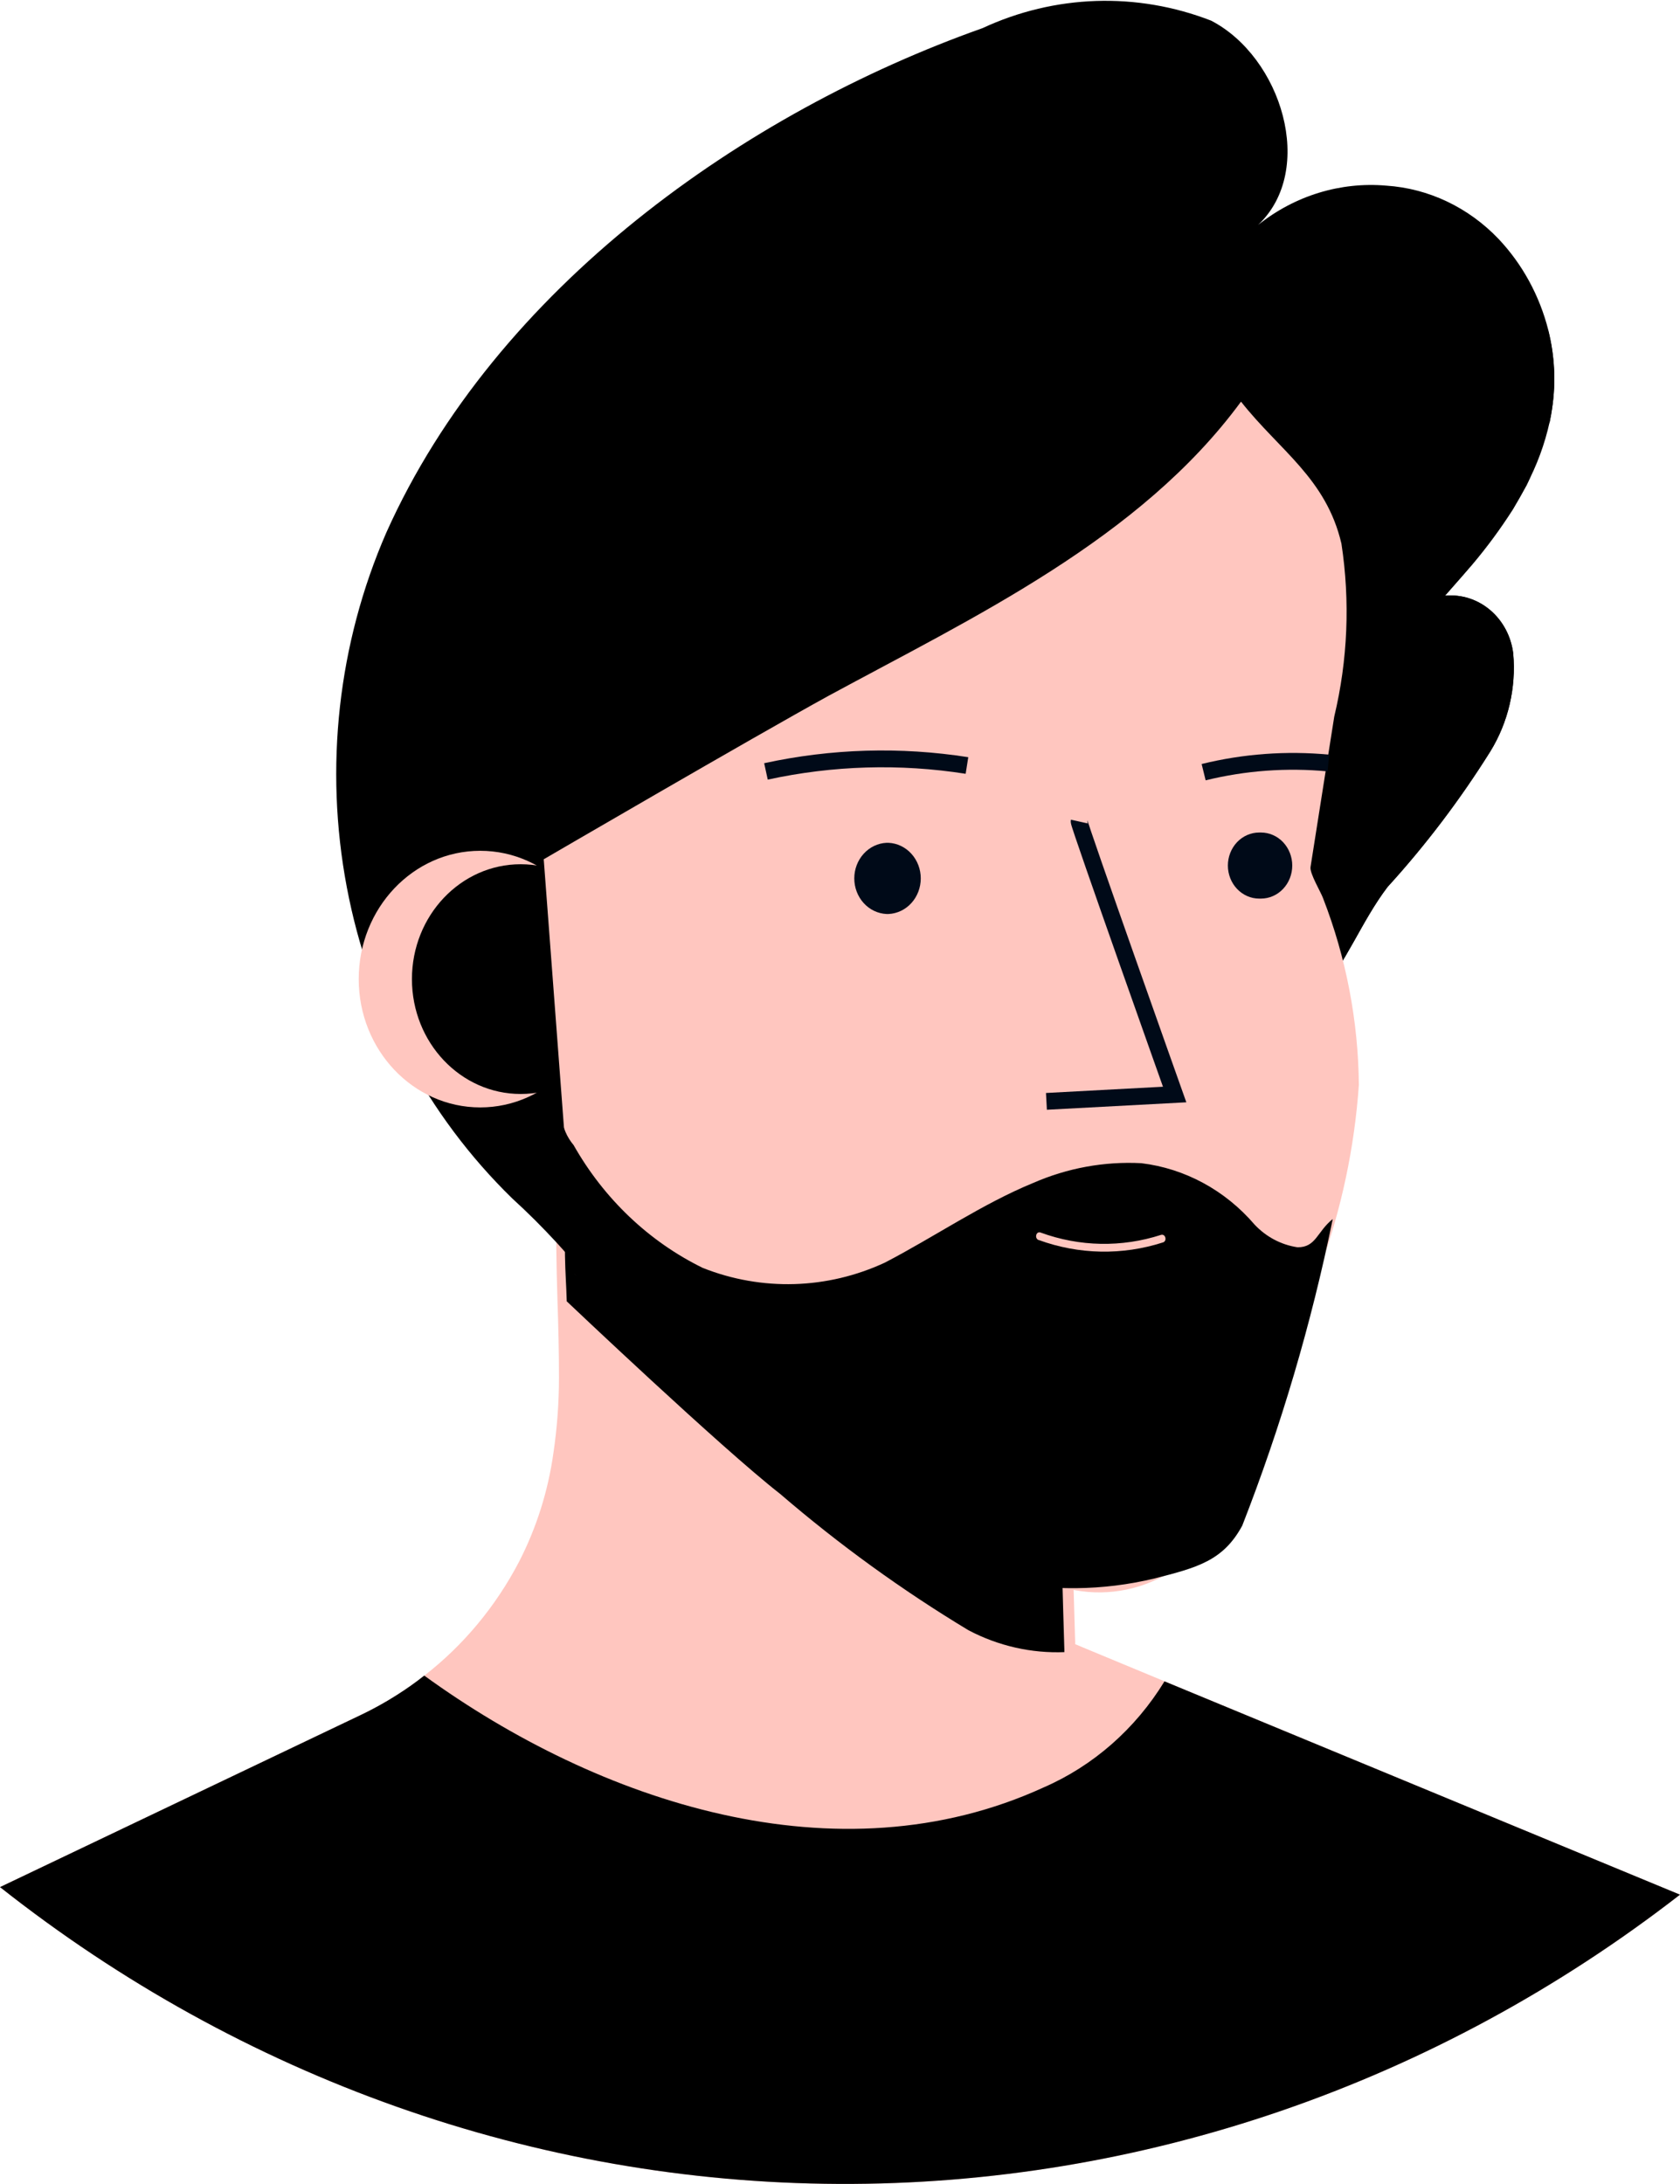 <svg width="40" height="52" viewBox="0 0 40 52" fill="none" xmlns="http://www.w3.org/2000/svg">
<g clip-path="url(#clip0_52_1795)">
<path d="M40 45.112C34.196 49.617 27.174 52.031 19.972 51.999C12.769 51.966 5.767 49.488 0 44.931L8.594 40.831C9.002 40.636 9.394 40.407 9.768 40.146C9.88 40.066 9.994 39.983 10.101 39.897C11.031 39.176 11.801 38.251 12.358 37.185C12.774 36.376 13.052 35.496 13.178 34.585C13.265 33.993 13.309 33.396 13.309 32.797C13.309 32.175 13.294 31.554 13.272 30.932C13.26 30.526 13.249 30.119 13.245 29.712C13.237 29.143 13.232 28.573 13.228 28.002L13.582 28.182L14.505 28.67L14.931 28.743L19.854 29.594L25.351 30.547L25.517 36.298L25.572 38.178L25.599 39.091V39.146L25.775 39.221L27.731 40.033L40 45.112Z" fill="#FFC6BF"/>
<path d="M25.354 39.336C24.56 39.369 23.771 39.19 23.06 38.816C21.482 37.865 19.98 36.778 18.571 35.566C17.175 34.478 13.494 30.984 13.494 30.984C13.482 30.578 13.459 30.308 13.452 29.905C13.445 29.336 13.44 28.766 13.435 28.195L13.775 28.376L14.66 28.863L15.071 28.936L19.814 29.788L25.109 30.74L25.263 36.491L25.315 38.371L25.342 39.284V39.338L25.354 39.336Z" fill="black"/>
<path d="M40 45.111C34.196 49.616 27.174 52.031 19.972 51.998C12.769 51.966 5.767 49.488 0 44.931L8.594 40.831C9.002 40.636 9.394 40.406 9.768 40.144C9.88 40.064 9.994 39.981 10.101 39.895C14.255 42.908 19.937 44.807 24.848 42.558C26.028 42.045 27.033 41.164 27.726 40.032L40 45.111Z" fill="black"/>
<path d="M36.954 9.724C36.938 9.829 36.92 9.933 36.898 10.039C36.781 10.573 36.591 11.087 36.335 11.565L36.322 11.589C36.225 11.77 36.12 11.948 36.014 12.129C35.716 12.59 35.391 13.031 35.04 13.45L34.831 13.697C34.689 13.859 34.546 14.022 34.403 14.184C34.789 14.146 35.174 14.268 35.477 14.524C35.78 14.78 35.978 15.15 36.028 15.556C36.101 16.378 35.908 17.201 35.482 17.893C34.761 19.043 33.944 20.122 33.038 21.117C32.412 21.941 32.065 22.914 31.383 23.7L31.332 23.759C29.531 25.758 26.686 26.224 24.317 27.079C23.466 27.387 14.242 30.155 14.242 30.759C13.622 29.956 12.938 29.211 12.195 28.533C10.174 26.564 8.795 23.97 8.257 21.122C7.719 18.274 8.048 15.319 9.198 12.681C11.814 6.841 17.742 2.673 23.391 0.671C25.115 -0.131 27.067 -0.195 28.835 0.491C30.509 1.357 31.343 4.043 29.955 5.356C30.829 4.658 31.915 4.325 33.006 4.42C34.014 4.486 34.965 4.938 35.682 5.691C36.249 6.292 36.657 7.041 36.865 7.862C37.018 8.469 37.048 9.103 36.954 9.724Z" fill="black"/>
<path d="M36.955 9.724C36.94 9.829 36.922 9.933 36.9 10.039C36.885 10.07 36.869 10.102 36.854 10.138C36.661 10.601 36.574 11.102 36.343 11.565L36.329 11.589C36.232 11.77 36.129 11.948 36.022 12.129C35.726 12.592 35.401 13.034 35.048 13.45L34.832 13.697C34.691 13.86 34.548 14.022 34.405 14.184C34.791 14.147 35.176 14.268 35.479 14.524C35.782 14.78 35.979 15.15 36.029 15.556C36.103 16.378 35.91 17.201 35.483 17.893C34.762 19.045 33.942 20.125 33.035 21.12C32.409 21.944 32.062 22.917 31.38 23.704C30.588 22.709 30.084 21.494 29.928 20.205C29.649 17.823 29.819 15.225 29.741 12.813C29.694 11.297 29.231 11.016 30.092 9.789C30.784 8.887 31.585 8.084 32.474 7.4C33.203 6.953 34.061 6.798 34.889 6.965C35.611 7.069 36.293 7.38 36.86 7.863C37.015 8.47 37.047 9.103 36.955 9.724Z" fill="black"/>
<path d="M11.434 26.367C13.031 26.367 14.326 24.999 14.326 23.312C14.326 21.625 13.031 20.257 11.434 20.257C9.836 20.257 8.541 21.625 8.541 23.312C8.541 24.999 9.836 26.367 11.434 26.367Z" fill="#FFC6BF"/>
<path d="M12.397 26.047C13.827 26.047 14.986 24.823 14.986 23.312C14.986 21.802 13.827 20.577 12.397 20.577C10.967 20.577 9.808 21.802 9.808 23.312C9.808 24.823 10.967 26.047 12.397 26.047Z" fill="black"/>
<path d="M12.946 20.459L13.691 30.343L24.995 37.69C25.779 37.999 26.644 37.988 27.42 37.66C28.197 37.331 28.83 36.709 29.195 35.914C30.056 34.057 30.803 32.143 31.431 30.184C31.939 28.788 32.25 27.321 32.354 25.829C32.339 24.306 32.05 22.799 31.503 21.39C31.452 21.244 31.18 20.797 31.203 20.644C31.393 19.446 31.581 18.251 31.768 17.061C32.09 15.715 32.148 14.315 31.939 12.945C31.575 11.388 30.463 10.725 29.548 9.563C27.139 12.841 23.177 14.695 19.718 16.572C17.949 17.543 12.946 20.459 12.946 20.459Z" fill="#FFC6BF"/>
<path d="M31.732 29.025C31.221 31.521 30.5 33.963 29.578 36.323C29.126 37.162 28.502 37.324 27.495 37.581C26.258 37.88 24.973 37.892 23.73 37.614C22.488 37.337 21.317 36.777 20.3 35.974L13.649 30.316C13.548 29.258 13.479 29.095 13.429 28.031C13.343 27.557 13.322 27.073 13.368 26.593C13.398 26.842 13.498 27.076 13.657 27.264C14.381 28.543 15.453 29.562 16.734 30.189C18.138 30.745 19.692 30.7 21.065 30.064C22.237 29.456 23.386 28.663 24.603 28.164C25.417 27.809 26.295 27.649 27.174 27.695C28.211 27.82 29.17 28.339 29.871 29.157C30.146 29.45 30.505 29.639 30.892 29.697C31.335 29.703 31.357 29.323 31.732 29.025Z" fill="black"/>
<path d="M21.155 20.067C21.362 20.076 21.557 20.17 21.7 20.328C21.843 20.486 21.923 20.696 21.923 20.914C21.923 21.133 21.843 21.343 21.7 21.501C21.557 21.659 21.362 21.752 21.155 21.762H21.108C20.901 21.752 20.706 21.659 20.563 21.501C20.42 21.343 20.34 21.133 20.34 20.914C20.34 20.696 20.42 20.486 20.563 20.328C20.706 20.17 20.901 20.076 21.108 20.067H21.155Z" fill="#000A18"/>
<path d="M30.023 19.822C30.221 19.822 30.41 19.905 30.55 20.052C30.689 20.2 30.768 20.4 30.768 20.608C30.768 20.817 30.689 21.017 30.55 21.164C30.41 21.312 30.221 21.395 30.023 21.395H29.98C29.782 21.395 29.593 21.312 29.453 21.164C29.314 21.017 29.235 20.817 29.235 20.608C29.235 20.4 29.314 20.2 29.453 20.052C29.593 19.905 29.782 19.822 29.98 19.822H30.023Z" fill="#000A18"/>
<path d="M25.694 19.56C25.68 19.623 27.968 26.06 27.968 26.06L24.915 26.223" stroke="#000A18" stroke-width="0.4" stroke-miterlimit="10"/>
<path d="M18.237 18.367C19.812 18.024 21.432 17.976 23.023 18.226" stroke="#000A18" stroke-width="0.4" stroke-miterlimit="10"/>
<path d="M28.658 18.385C29.631 18.146 30.633 18.073 31.628 18.167" stroke="#000A18" stroke-width="0.4" stroke-miterlimit="10"/>
<path d="M24.731 29.524C25.687 29.873 26.723 29.893 27.691 29.581C27.794 29.547 27.751 29.373 27.646 29.401C26.708 29.705 25.702 29.686 24.775 29.346C24.671 29.308 24.622 29.48 24.729 29.526L24.731 29.524Z" fill="#FFC6BF"/>
</g>
<defs>
<clipPath id="clip0_52_1795">
<rect width="40" height="52" fill="white"/>
</clipPath>
</defs>
</svg>
